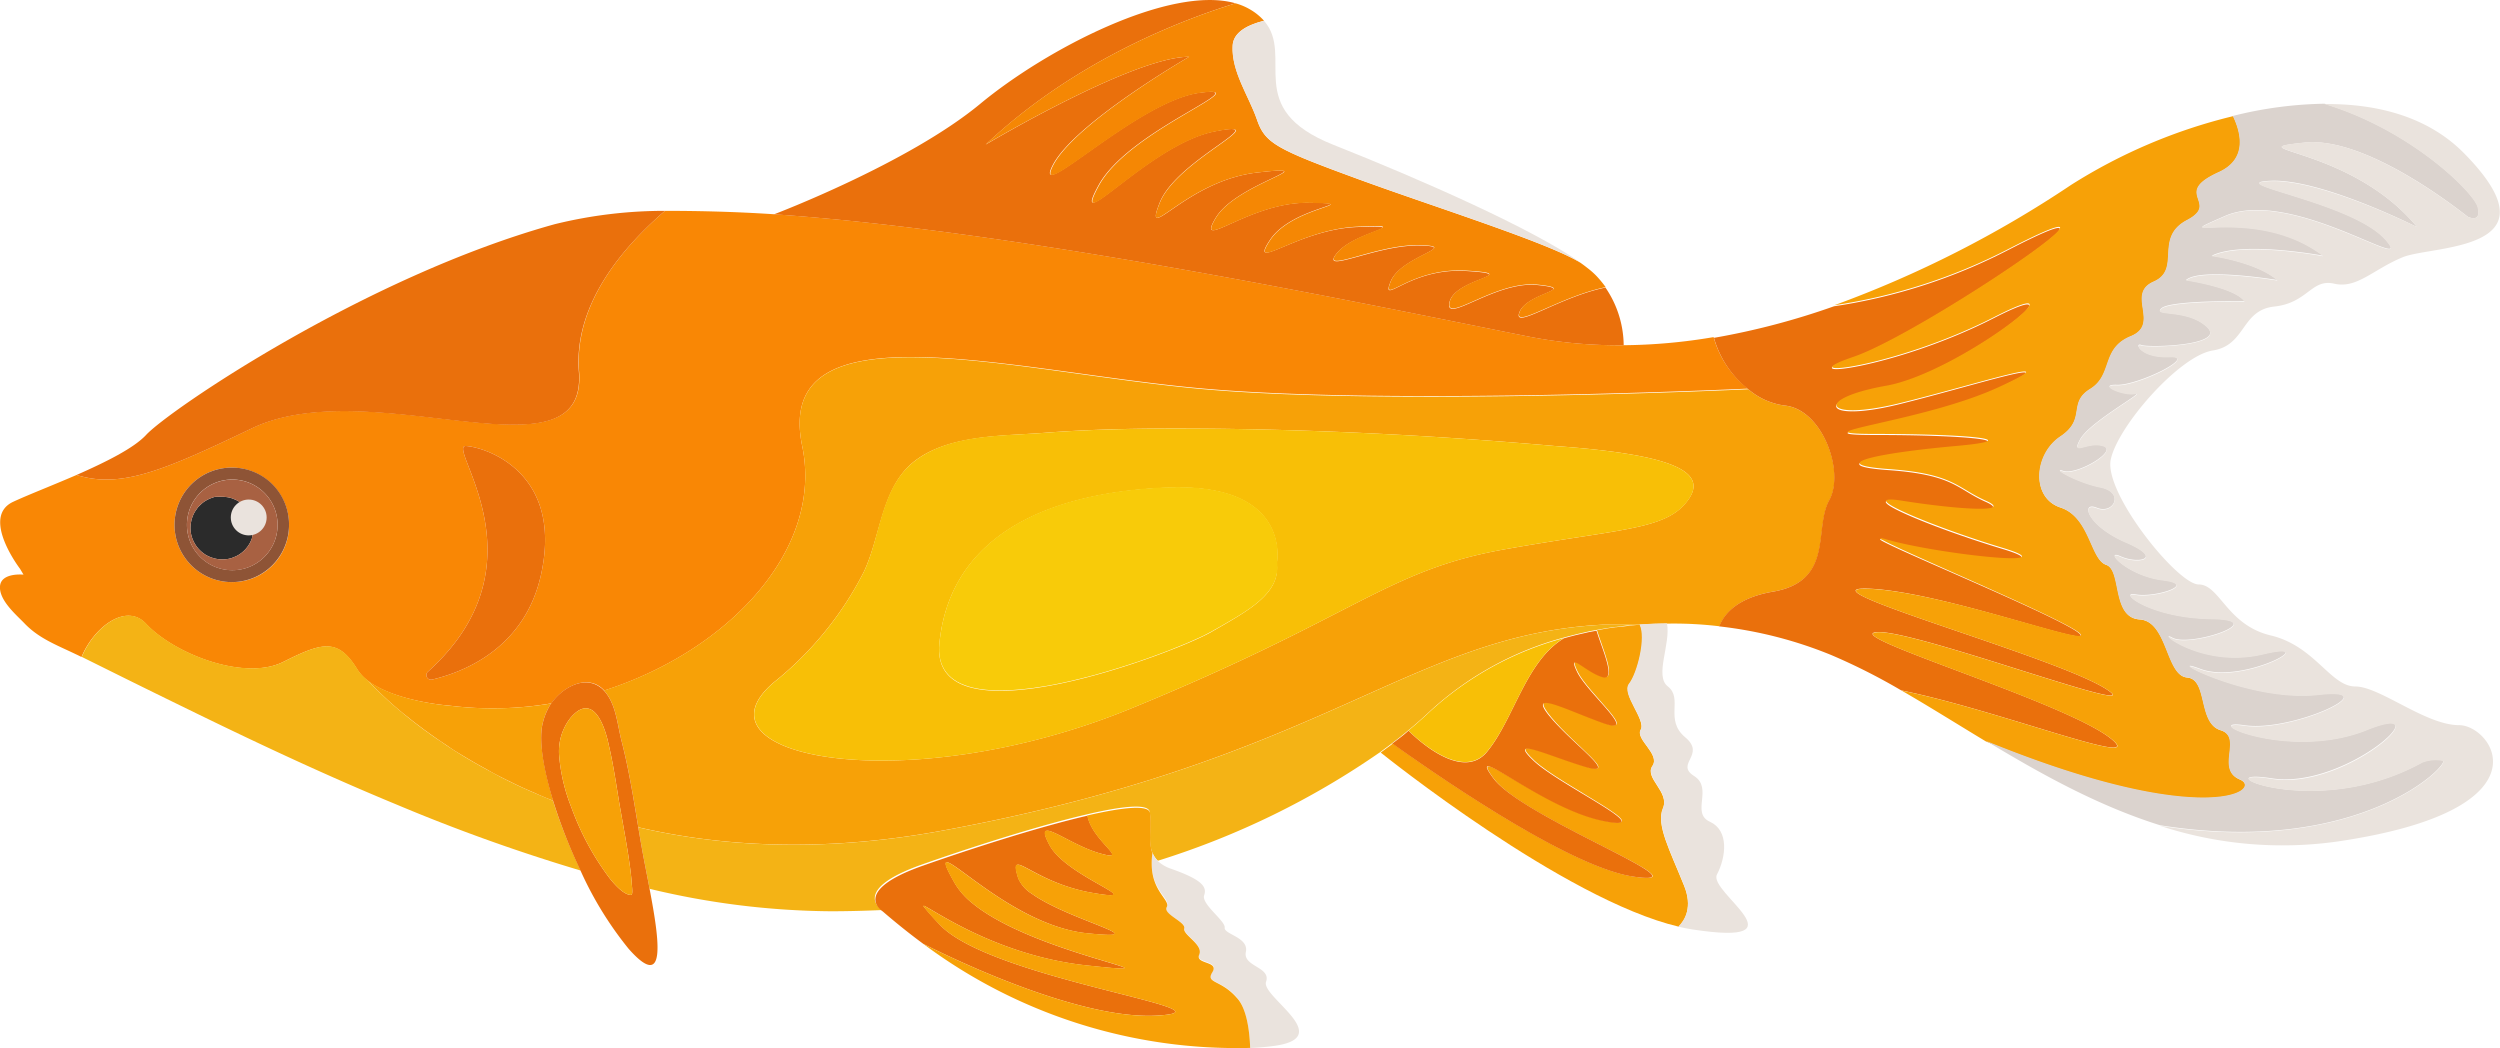 <svg xmlns="http://www.w3.org/2000/svg" viewBox="0 0 308.28 129.26"><title>goldfish-common</title><g id="Layer_2" data-name="Layer 2"><g id="Ñëîé_2" data-name="Ñëîé 2"><path d="M66.73,70.79c-2,9.21-9.65,12.11-13.41,13a.57.57,0,0,1-.51-1c14.85-13.42,2-28,4.68-27.79S69.42,58.42,66.73,70.79ZM211.31,41.57a69.07,69.07,0,0,1-11.09,1,57.48,57.48,0,0,1-11.71-1.07c-20-4-62.51-13-93.06-15.08C90.6,26.1,86.07,26,82,26c-5.1,4.38-11.24,11.46-10.59,19.81,1.08,14.1-25.6-.11-40.35,7C20.25,58,14.92,60.29,9.44,58.57c-3,1.3-6,2.46-7.84,3.32-4,1.89.87,8.25.87,8.25l.43.72S.12,70.57,0,72.3s2,3.51,3,4.55c1.8,1.89,4,2.69,6.34,3.82.24.11.47.22.71.35,1.55-3.74,5.52-6.7,7.94-4.11,3.47,3.73,12.14,7.11,16.92,4.72s6.72-3,9.11.87a5.31,5.31,0,0,0,1.33,1.44l0,0c3.41,2.6,10.13,3.08,10.13,3.08A42.67,42.67,0,0,0,68,86.73c1.22-1.76,3.75-3.33,5.72-2.22a3.15,3.15,0,0,1,.58.42,2.18,2.18,0,0,1,.21.22C89.84,80.23,101.58,67.77,98.92,55c-3.68-17.73,26-9.15,49.53-7.08s67.1,0,67.1,0A12.21,12.21,0,0,1,211.31,41.57ZM28.64,71.78a7.06,7.06,0,1,1,7-7.06A7,7,0,0,1,28.64,71.78Z" style="fill:#f98705"/><path d="M71.38,45.84c1.08,14.1-25.6-.11-40.35,7C20.25,58,14.92,60.29,9.44,58.57,13,57,16.45,55.3,18,53.65c2.74-3,27-19.52,50.39-26A56.52,56.52,0,0,1,82,26C76.87,30.42,70.73,37.49,71.38,45.84Z" style="fill:#ea700c"/><path d="M71.61,107.35A221.68,221.68,0,0,1,48.9,99.21C40.62,95.79,32.49,92,24.43,88.07c-3.49-1.7-7-3.42-10.44-5.13L10.08,81c1.55-3.73,5.52-6.7,7.94-4.11,3.47,3.74,12.14,7.11,16.92,4.72s6.72-3,9.11.87a5.17,5.17,0,0,0,1.33,1.44l0,0c.1.12.56.64,1.39,1.44l.81.76.47.43.51.45.56.48.6.5.64.52c.45.36.92.73,1.43,1.11.25.2.51.39.78.58l.82.59c.54.38,1.11.77,1.71,1.16.78.52,1.61,1.05,2.49,1.57s1.54.9,2.36,1.34c.6.33,1.21.65,1.84,1l1.19.59c.91.45,1.86.88,2.84,1.3.77.34,1.55.66,2.37,1A65.33,65.33,0,0,0,71.61,107.35Z" style="fill:#f4b315"/><path d="M55.13,92c-.6-.39-1.17-.78-1.71-1.16C54,91.21,54.53,91.6,55.13,92Z" style="fill:#f7a107"/><path d="M68.22,98.74c-.82-.32-1.6-.64-2.37-1-1-.42-1.93-.85-2.84-1.3l-1.19-.59c-.63-.32-1.24-.64-1.84-1-.82-.44-1.61-.89-2.36-1.34s-1.71-1-2.49-1.57c-.6-.39-1.17-.78-1.71-1.16l-.82-.59c-.27-.19-.53-.38-.78-.58-.51-.38-1-.75-1.43-1.11L49.75,88l-.6-.5-.56-.48-.51-.45-.47-.43-.81-.76c-.83-.8-1.29-1.32-1.39-1.44,3.41,2.6,10.13,3.09,10.13,3.09A43.38,43.38,0,0,0,68,86.74L67.8,87a7.77,7.77,0,0,0-.83,2C66.37,91.07,67,94.7,68.22,98.74Z" style="fill:#f7a107"/><path d="M55.13,92c-.6-.39-1.17-.78-1.71-1.16C54,91.21,54.53,91.6,55.13,92Z" style="fill:#f7a107"/><path d="M220,50a8.61,8.61,0,0,1-4.41-2s-43.6,2.07-67.1,0S95.24,37.26,98.92,55c2.66,12.77-9.08,25.23-24.45,30.15,1.5,1.6,1.66,4.22,2.18,6.23.9,3.5,1.47,7.06,2.06,10.63h0c10.12,2.36,22.57,3.15,37.35.44,47.29-8.68,57.7-24.15,81.56-25.42h4.55c1.13-.08,2.26-.13,3.39-.13a47,47,0,0,1,6.48.33c.59-1.54,2.23-3.53,6.62-4.28,7.59-1.3,5-7.81,6.94-11.28S224.73,50.4,220,50ZM208.14,61.68c-2.69,3.69-8.13,3.47-22.67,6.07s-18.22,8.24-46,19.61-54.88,6-44.05-3.22A41.52,41.52,0,0,0,106.5,70.56c2.13-4.44,2.18-10.63,6.4-13.79s10.73-3,15.78-3.39c5.91-.46,11.85-.56,17.77-.54,15.11.06,30.26.83,45.31,2.16C205.63,56,210.85,58,208.14,61.68Z" style="fill:#f7a107"/><path d="M202.17,77l-1.18.11c-.39,0-.79.08-1.18.13l-.54.07-.1,0-1.11.16-1.19.21c-.32.05-.64.12-1,.19l-1,.23c-.67.15-1.33.33-2,.51a0,0,0,0,0,0,0,39.63,39.63,0,0,0-16.71,9.25c-.77.72-1.59,1.45-2.47,2.17-.63.54-1.29,1.06-2,1.59l-.21.17-1.27.94a100.42,100.42,0,0,1-27.43,13.41,3,3,0,0,1-.71-1.08c-.54-1.45,0-3.29-.3-4.95-.17-1.06-3.39-.71-7.74.31-6.34,1.47-15.09,4.33-20.36,6.19-8.89,3.15-4.91,5.61-4.91,5.61-2.09.09-4.21.15-6.37.15A98.08,98.08,0,0,1,80.1,109.6c-.18-1-.37-1.93-.55-2.87-.31-1.57-.58-3.14-.84-4.71,10.12,2.36,22.57,3.15,37.35.44,47.29-8.68,57.7-24.15,81.56-25.42Z" style="fill:#f4b315"/><path d="M234.44,85.13h0a74.88,74.88,0,0,0-8.61-4.35A51.57,51.57,0,0,0,212,77.24c.59-1.54,2.23-3.53,6.62-4.28,7.59-1.3,5-7.81,6.94-11.28S224.73,50.4,220,50a8.61,8.61,0,0,1-4.41-2,12.29,12.29,0,0,1-4.24-6.34,90.74,90.74,0,0,0,14.8-3.89h0a68.76,68.76,0,0,0,21.6-7c19.08-9.83-10.85,10.52-19.24,13.36s5.07,1.38,17.35-4.9-4.33,6.87-13.3,8.46-7.81,4.49,1.59,2.17,21.69-6.36,12.29-2-25.74,5.78-15.18,5.78,19.24.67,9.83,1.49-16.34,2.27-8.24,2.84,8.43,2.32,12,3.91-3.92,1-10.29,0,3.62,3.18,12.3,5.79-8.24.72-14.17-1S253.22,75.63,256.26,78,239.84,73,230.52,72.59s22.56,8.25,29.07,12.3-23.72-7.38-28.2-6.94,24,8.82,29.11,13.3C264.49,94.71,246.38,87.57,234.44,85.13Z" style="fill:#ea700c"/><path d="M244.89,91.43l0,0c-3.6-2.17-7.06-4.35-10.41-6.28,11.94,2.44,30.05,9.58,26.06,6.12-5.16-4.48-33.6-12.87-29.11-13.3s34.7,11,28.2,6.94-38.4-12.72-29.07-12.3,28.77,7.67,25.74,5.36-29.5-13.17-23.57-11.43,22.85,3.62,14.17,1-18.66-6.8-12.3-5.79,13.89,1.59,10.29,0-3.92-3.33-12-3.91-1.16-2,8.24-2.84.73-1.49-9.83-1.49,5.79-1.44,15.18-5.78-2.88-.3-12.29,2-10.55-.58-1.59-2.17,25.6-14.75,13.3-8.46-25.73,7.74-17.35,4.9,38.32-23.19,19.24-13.36a68.76,68.76,0,0,1-21.6,7,136.12,136.12,0,0,0,29.19-14.83,66.6,66.6,0,0,1,20-8.49c1.09,2.27,1.69,5.36-1.75,6.92-5.86,2.66.22,3.74-3.91,5.91s-.65,6.07-4.12,7.59.87,5.21-2.82,6.73-2.17,4.77-5,6.5-.43,3.69-3.68,5.86-3.69,7.56,0,8.76,3.68,6.42,5.64,7.07.65,6.51,4.12,6.73,3.25,6.94,5.85,7.16,1.31,5.64,4.13,6.5-.65,4.78,2.38,6.08S271.93,102.48,244.89,91.43Z" style="fill:#f7a107"/><path d="M304.32,26.74h0c-5.1-4-14-9.8-20.12-9.15-9,.94,5.64.39,13.88,10.43,0,0-11.86-6-18.07-5.73s10.09,2.6,14.15,7.24-11.55-6.51-19.79-2.9S278,25,286.48,31.53c0,0-10-1.88-13.74,0,0,0,5.49.76,8.1,3,0,0-9.54-1.58-11.28,0,0,0,6,.87,7.22,2.61,0,0-9.1-.15-10.25.87s3.24,0,5.64,2.31-7.24,2.57-8.11,2.22-.25,1.32,2.69,1.45h.78c3.63-.16-3.9,3.54-6.47,3.46s.88,1.4,2.28,1.07-5.64,3.47-6.83,5.64.86.21,2.83.81-3.27,3.64-4.89,3.1,1.52,1.37,4.56,2,1.63,3.39-.44,2.54-1.2,2.2,3.58,4.25,1.52,2.72-.65,1.74.76,2.39,5.21,2.92-1.09,2.22-3.37,1.77,1.74,2.9,9.33,3-2.56,3.54-4.77,2.35,3.47,3.83,11.17,2-2.49,3.8-7.7,1.85,5.75,4.12,14.53,3.15-3.16,4.66-9.12,3.79,5.44,4.45,15.09.55-2.6,7.41-11.71,6,5.2,5.42,18.54-2a4.62,4.62,0,0,1,2.53-.22c1,.36-10.09,11.95-34.88,8,0,0,0,0,0,0-7.77-2.44-14.84-6.42-21.43-10.39,27,11,34.29,6,31.25,4.74s.44-5.21-2.38-6.08-1.52-6.29-4.13-6.5-2.38-6.94-5.85-7.16-2.17-6.07-4.12-6.73-2-5.85-5.64-7.07-3.26-6.59,0-8.76.86-4.12,3.68-5.86,1.31-5,5-6.5-.65-5.21,2.82-6.73,0-5.42,4.12-7.59-1.95-3.25,3.91-5.91c3.44-1.56,2.84-4.65,1.75-6.92a49.26,49.26,0,0,1,11.32-1.51h0c10.76,3.24,18.45,11,18.9,12.71C306,27.47,304.55,26.84,304.32,26.74Z" style="fill:#dbd3ce"/><path d="M288.29,103.76a48.43,48.43,0,0,1-21.94-1.93c24.79,3.91,35.89-7.68,34.88-8a4.62,4.62,0,0,0-2.53.22c-13.34,7.38-27.65.53-18.54,2s21.36-9.88,11.71-6-21.05-1.41-15.09-.55,17.9-4.77,9.12-3.79-19.74-5.1-14.53-3.15,15.4-3.69,7.7-1.85-13.38-3.17-11.17-2,12.36-2.24,4.77-2.35-11.6-3.45-9.33-3,7.81-1.22,3.37-1.77-7.37-3.9-5.21-2.92,5.43.32.65-1.74-5.64-5.09-3.58-4.25,3.47-1.93.44-2.54-6.18-2.53-4.56-2,6.83-2.49,4.89-3.1-4,1.36-2.83-.81,8.24-6,6.83-5.64-4.85-1.17-2.28-1.07,10.1-3.62,6.47-3.46h-.78c-2.94-.13-3.48-1.77-2.69-1.45s10.5.09,8.11-2.22-6.8-1.3-5.64-2.31,10.25-.87,10.25-.87c-1.18-1.74-7.22-2.61-7.22-2.61,1.74-1.58,11.28,0,11.28,0-2.61-2.27-8.1-3-8.1-3,3.77-1.88,13.74,0,13.74,0-8.53-6.51-20.39-1.3-12.14-4.92s23.86,7.52,19.79,2.9-20.37-7-14.15-7.24S298.05,28,298.05,28c-8.24-10-22.85-9.49-13.88-10.43,6.1-.65,15,5.17,20.12,9.15h0c.23.1,1.71.73,1.21-1.18-.45-1.75-8.14-9.47-18.9-12.71,6.66-.06,12.87,1.61,17.28,6.1,5.32,5.42,5.12,8.25,2.92,9.85-2.72,2-8.48,2.1-10.52,2.94-3.68,1.52-5.64,3.91-8.45,3.26s-3.26,2.38-7.38,2.82-3.47,4.77-7.59,5.42-11.72,9.33-12.58,13.45,8.24,15.4,10.84,15.4,3.47,5,8.9,6.29,7.37,6.29,10.41,6.29,8.67,4.77,12.8,4.77S314.75,99.86,288.29,103.76Z" style="fill:#eae3dd"/><path d="M200.22,42.57a56.77,56.77,0,0,1-11.71-1.06c-20-4-62.52-13-93.07-15.08,0,0,16.5-6.25,25.39-13.59C129.07,6,144.37-1.89,152.36.41c-7.42,2.29-20.19,7.4-30.81,17.42C122.62,17.19,139.91,7,146.64,7c0,0-14.09,8.13-16.81,13.33s10.31-7.81,18-8.88-8.56,4.44-12.36,11.38,6.19-5,14.21-6.61S145.13,19.56,143,25s3.15-2.68,12-3.72-2.49,1.24-5.09,5.58S154,24.92,161.29,25s-1.85.33-4.67,4.56S160,28.27,167.36,28s-.22.46-2.49,3.21,4.77-1,10.08-.93-2.19,1.28-3.47,4.44,2.28-1.74,9.33-1.3-1.3.86-2.06,3.8,5.64-2.61,10.84-2.07-1.49.95-2.27,3.47c-.62,2,5-2,10.65-3.16A12.77,12.77,0,0,1,200.22,42.57Z" style="fill:#ea700c"/><path d="M198,35.41c-5.61,1.15-11.27,5.13-10.65,3.16.78-2.52,7.48-2.92,2.27-3.47s-11.61,5-10.84,2.07,9.11-3.37,2.06-3.8-10.61,4.47-9.33,1.3,8.79-4.34,3.47-4.44-12.36,3.68-10.08.93,9.87-3.54,2.49-3.21-13.56,5.85-10.74,1.63,11.93-4.46,4.67-4.56-14,6.18-11.39,1.84,14-6.61,5.09-5.58-14.2,9.16-12,3.72,14.75-10.39,6.72-8.76-18,13.55-14.21,6.61,20.07-12.48,12.36-11.38-20.71,14.09-18,8.88S146.64,7,146.64,7c-6.73,0-24,10.17-25.09,10.81C132.17,7.81,144.94,2.7,152.36.41a7.44,7.44,0,0,1,1.78.75,7,7,0,0,1,1.73,1.4c-2,.49-3.8,1.4-3.87,3.09-.15,3.17,2,6.21,3,9.11s2.3,3.61,12.58,7.37c9.3,3.4,23.2,7.75,27.29,10.26h0c.33.23.63.46.91.68l0,0a9.75,9.75,0,0,1,1.12,1A14,14,0,0,1,198,35.41Z" style="fill:#f58704"/><path d="M194.91,32.39c-4.09-2.51-18-6.86-27.29-10.26C157.34,18.37,156,17.65,155,14.76s-3.19-5.94-3-9.11c.07-1.69,1.92-2.6,3.87-3.09,3.82,4.4-2.75,10.82,8.56,15.3C175.33,22.18,189.14,28.29,194.91,32.39Z" style="fill:#eae3dd"/><path d="M207,114.27c-14.15-3.34-36.38-21.18-36.74-21.47l1.27-.94.21-.17c5.7,4.09,21.86,15.25,29.72,16.41,9.66,1.41-13.55-7.09-17.24-12.06s5.94,3.55,13.45,5.12-5.21-4.32-8.46-7.37,1.3-.88,6.07.64-1-2.38-4-6,1.67-1.07,6.4.66-1.85-3.58-3.15-6.3,1.2.12,3.15.66c1.78.5-.17-3.76-.75-5.74l1.19-.21,1.11-.16.1,0,.54-.07c.39,0,.79-.1,1.18-.13l1.18-.11c.86,1.56-.28,6-1.3,7.27S203,88.79,202.32,90s2.46,3,1.44,4.48,2.17,3.19,1.3,5.21.87,5.2,2.61,9.54C208.73,111.83,207.81,113.43,207,114.27Z" style="fill:#f7a107"/><path d="M201.41,108.1c-7.86-1.16-24-12.32-29.72-16.41.7-.53,1.36-1,2-1.59,0,0,6.37,6.65,9.69,2.6s4.77-11.19,9.49-14a0,0,0,0,1,0,0c.66-.18,1.32-.36,2-.51l1-.23,1-.19c.58,2,2.53,6.24.75,5.74-2-.54-4.45-3.36-3.15-.66s7.88,8,3.15,6.3-9.43-4.23-6.4-.66,8.79,7.49,4,6-9.32-3.69-6.07-.64,16,8.93,8.46,7.37S180.48,91.07,184.17,96,211.07,109.51,201.41,108.1Z" style="fill:#ea700c"/><path d="M208.68,114.61c-.56-.09-1.13-.2-1.73-.34.86-.84,1.78-2.44.72-5.09-1.74-4.34-3.47-7.52-2.61-9.54s-2.3-3.76-1.3-5.21-2.17-3.32-1.44-4.48-2.46-4.34-1.45-5.64S203,78.6,202.17,77c1.13-.08,2.26-.13,3.39-.13.48,2.53-1.56,6.48.09,7.76,1.95,1.52-.44,4.12,2.16,6.29s-1.3,3.26,1.09,4.77-.43,4.56,1.95,5.64,2,4.34.87,6.51S222.78,116.77,208.68,114.61Z" style="fill:#eae3dd"/><path d="M142.74,125.23c-10.29.64-27.66-8.22-28.9-8.85,0,0,0,0,0,0l0,0c-1.67-1.23-3.34-2.57-5-4,0,0-4-2.46,4.91-5.61,5.27-1.86,14-4.72,20.36-6.19.54,3.17,5.53,5.8,1.48,4.64s-8.29-5-6.16-1c.9,1.7,3.33,3.24,5.26,4.36,2.65,1.54,4.37,2.28,0,1.52a21.48,21.48,0,0,1-3.12-.79h0c-5.18-1.72-7.09-4.5-6-1a4.25,4.25,0,0,0,1.67,1.9c4.56,3.29,15.88,5.8,6.83,4.88-3.81-.39-7.56-2.3-10.59-4.23-5.52-3.52-8.7-7.13-5.71-1.9a9.08,9.08,0,0,0,2.13,2.41c7.71,6.39,27.86,9.16,14.17,7.69-10.13-1.09-17.55-5.93-19.61-7.09-.57-.34-.73-.38-.41,0s.84,1,1.79,2C122,120.75,153.41,124.57,142.74,125.23Z" style="fill:#ea700c"/><path d="M156.91,129s-1,.15-2.75.23c-.07-2-.41-4.89-1.66-6.26-2.05-2.28-3.9-1.73-3-3.15s-2.16-1-1.62-2.17-2.06-2.46-1.85-3.23-2.71-1.65-2.16-2.62-1.84-1.9-1.85-5.33a7.89,7.89,0,0,1,.09-1.33,3,3,0,0,0,.71,1.08,4.56,4.56,0,0,0,1.59.91c3.68,1.3,4.47,2.17,4.08,3.26s2.64,3.17,2.53,4,3,1.18,2.61,3,3.14,1.83,2.49,3.68S165,128,156.91,129Z" style="fill:#eae3dd"/><path d="M154.16,129.22a64.57,64.57,0,0,1-40.32-12.84c1.24.63,18.61,9.49,28.9,8.85,10.67-.66-20.76-4.48-26.94-11.28-1-1-1.53-1.67-1.79-2s-.16-.37.41,0c2.06,1.16,9.48,6,19.61,7.09,13.69,1.47-6.46-1.3-14.17-7.69a9.08,9.08,0,0,1-2.13-2.41c-3-5.23.19-1.62,5.71,1.9,3,1.93,6.78,3.84,10.59,4.23,9.05.92-2.27-1.59-6.83-4.88a4.25,4.25,0,0,1-1.67-1.9c-1.1-3.49.81-.71,6,1h0a21.48,21.48,0,0,0,3.12.79c4.33.76,2.61,0,0-1.52-1.93-1.12-4.36-2.66-5.26-4.36-2.13-4,2.11-.19,6.16,1s-.94-1.47-1.48-4.64c4.35-1,7.57-1.37,7.74-.31.28,1.66-.24,3.5.3,4.95a7.89,7.89,0,0,0-.09,1.33c0,3.43,2.33,4.46,1.85,5.33s2.38,1.83,2.16,2.62,2.39,2,1.85,3.23,2.49.76,1.62,2.17,1,.87,3,3.15C153.75,124.33,154.09,127.18,154.16,129.22Z" style="fill:#f7a107"/><path d="M80.1,109.6c-.18-1-.37-1.93-.55-2.87-.31-1.57-.58-3.14-.84-4.71h0c-.59-3.57-1.16-7.13-2.06-10.63-.52-2-.68-4.63-2.18-6.23a2.18,2.18,0,0,0-.21-.22,3.62,3.62,0,0,0-.58-.41c-2-1.12-4.5.46-5.72,2.22L67.8,87a7.77,7.77,0,0,0-.83,2c-.6,2.13,0,5.76,1.25,9.8a65.33,65.33,0,0,0,3.39,8.61A43.72,43.72,0,0,0,77.52,117C82.19,122.28,81.35,116.15,80.1,109.6Zm-2.28.76c-.71,0-1.63-.8-2.6-2a33.39,33.39,0,0,1-4.76-8.79h0a22.14,22.14,0,0,1-1.52-6.48,6.7,6.7,0,0,1,1.41-4.57c1.12-1.31,2-1.4,2.74-.89,1.07.77,1.71,2.9,2,4.33.65,2.77,1,5.59,1.51,8.39l.21,1.19c.34,1.91,1,5.57,1.1,7.52C78,109.86,78,110.37,77.82,110.36Z" style="fill:#ea700c"/><path d="M191.76,55c-15-1.33-30.2-2.1-45.31-2.16-5.92,0-11.86.08-17.77.54-5.05.39-11.42.13-15.78,3.39s-4.27,9.35-6.4,13.79A41.52,41.52,0,0,1,95.44,84.14c-10.83,9.21,16.28,14.6,44.05,3.22s31.45-17,46-19.61,20-2.38,22.67-6.07S205.63,56,191.76,55ZM149.25,78c-4.63,2.6-34.71,14-33.41,1.3s12.44-18.51,28-19.16,13.6,9.31,13.6,9.31C157.92,73.24,153.87,75.34,149.25,78Z" style="fill:#f8bf06"/><path d="M66.73,70.79c-2,9.21-9.65,12.11-13.41,13a.57.57,0,0,1-.51-1c14.85-13.42,2-28,4.68-27.79S69.42,58.42,66.73,70.79Z" style="fill:#ea700c"/><path d="M28.64,57.66a7.06,7.06,0,1,0,7,7.06A7,7,0,0,0,28.64,57.66Zm0,12.65a5.59,5.59,0,1,1,5.59-5.59A5.58,5.58,0,0,1,28.64,70.31Z" style="fill:#8e5436"/><path d="M157.49,69.4c.43,3.84-3.62,5.94-8.24,8.55s-34.71,14-33.41,1.3,12.44-18.51,28-19.16S157.49,69.4,157.49,69.4Z" style="fill:#f8cb09"/><path d="M192.86,78.68c-4.72,2.83-6.16,10-9.49,14s-9.69-2.6-9.69-2.6c.88-.72,1.7-1.45,2.47-2.17A39.63,39.63,0,0,1,192.86,78.68Z" style="fill:#f8bf06"/><path d="M77.82,110.36c-.71,0-1.63-.8-2.6-2a33.39,33.39,0,0,1-4.76-8.79h0a22.14,22.14,0,0,1-1.52-6.48,6.7,6.7,0,0,1,1.41-4.57c1.12-1.31,2-1.4,2.74-.89,1.07.77,1.71,2.9,2,4.33.65,2.77,1,5.59,1.51,8.39l.21,1.19c.34,1.91,1,5.57,1.1,7.52C78,109.86,78,110.37,77.82,110.36Z" style="fill:#f7a107"/><path d="M31.26,65.05a3.69,3.69,0,0,1-.18,1.15.65.65,0,0,1,0,.13,3.85,3.85,0,0,1-1.51,2,3.37,3.37,0,0,1-.32.19,2.21,2.21,0,0,1-.35.16l-.35.14h0l-.36.09a4.07,4.07,0,0,1-.79.07,3.81,3.81,0,0,1-1.22-.2,3.07,3.07,0,0,1-.5-.2,2.59,2.59,0,0,1-.46-.26,4,4,0,0,1-1.06-1.06,4.17,4.17,0,0,1-.49-1,3.79,3.79,0,0,1-.1-1.93,3.26,3.26,0,0,1,.18-.63,3.41,3.41,0,0,1,.39-.76l.21-.3a1.73,1.73,0,0,1,.26-.28l.18-.18a3.28,3.28,0,0,1,.85-.58c.08-.05.16-.08.24-.12l.3-.11a2.59,2.59,0,0,1,.37-.11l.31,0a4.73,4.73,0,0,1,.54,0,4,4,0,0,1,1.15.17,2,2,0,0,1,.28.11,2.48,2.48,0,0,1,.44.2,2.14,2.14,0,0,1,.32.2,3.76,3.76,0,0,1,1.29,1.45,2,2,0,0,1,.12.26,3.37,3.37,0,0,1,.22.68,1.57,1.57,0,0,1,.05.3A2.56,2.56,0,0,1,31.26,65.05Z" style="fill:#2b2b2b"/><path d="M28.64,59.14a5.59,5.59,0,1,0,5.59,5.58A5.58,5.58,0,0,0,28.64,59.14Zm2.44,7.06a.65.65,0,0,1,0,.13,3.85,3.85,0,0,1-1.51,2,3.37,3.37,0,0,1-.32.19,2.21,2.21,0,0,1-.35.16l-.35.14h0l-.36.09a4.07,4.07,0,0,1-.79.07,3.81,3.81,0,0,1-1.22-.2,3.07,3.07,0,0,1-.5-.2,2.59,2.59,0,0,1-.46-.26,4,4,0,0,1-1.06-1.06,4.17,4.17,0,0,1-.49-1,3.79,3.79,0,0,1-.1-1.93,3.26,3.26,0,0,1,.18-.63,3.41,3.41,0,0,1,.39-.76l.21-.3a1.73,1.73,0,0,1,.26-.28.77.77,0,0,1,.18-.18,3.28,3.28,0,0,1,.85-.58c.08-.05.16-.08.24-.12l.3-.11a2.59,2.59,0,0,1,.37-.11l.31,0a4.73,4.73,0,0,1,.54,0,4,4,0,0,1,1.15.17,2,2,0,0,1,.28.11,2.48,2.48,0,0,1,.44.2,2.14,2.14,0,0,1,.32.2,3.76,3.76,0,0,1,1.29,1.45,2,2,0,0,1,.12.26,3.37,3.37,0,0,1,.22.68,1.57,1.57,0,0,1,.05.3,2.56,2.56,0,0,1,.05.55A3.69,3.69,0,0,1,31.08,66.2Z" style="fill:#a86142"/><circle cx="30.67" cy="63.81" r="2.21" style="fill:#eae3dd"/></g></g></svg>
